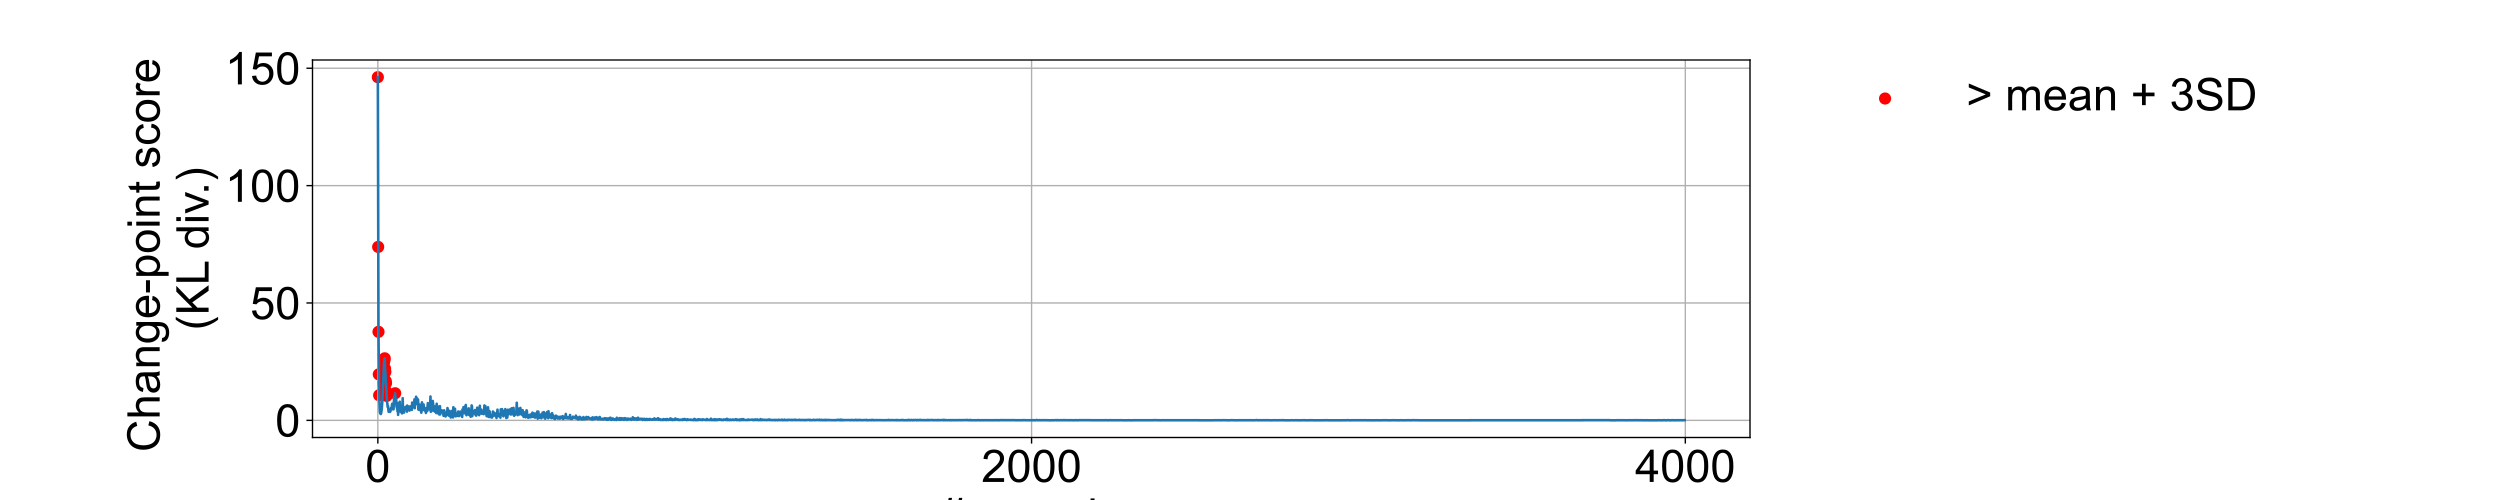 <?xml version="1.0" encoding="utf-8" standalone="no"?>
<!DOCTYPE svg PUBLIC "-//W3C//DTD SVG 1.1//EN"
  "http://www.w3.org/Graphics/SVG/1.1/DTD/svg11.dtd">
<!-- Created with matplotlib (https://matplotlib.org/) -->
<svg height="288pt" version="1.1" viewBox="0 0 1440 288" width="1440pt" xmlns="http://www.w3.org/2000/svg" xmlns:xlink="http://www.w3.org/1999/xlink">
 <defs>
  <style type="text/css">
*{stroke-linecap:butt;stroke-linejoin:round;}
  </style>
 </defs>
 <g id="figure_1">
  <g id="patch_1">
   <path d="M 0 288 
L 1440 288 
L 1440 0 
L 0 0 
z
" style="fill:#ffffff;"/>
  </g>
  <g id="axes_1">
   <g id="patch_2">
    <path d="M 180 252 
L 1008 252 
L 1008 34.56 
L 180 34.56 
z
" style="fill:#ffffff;"/>
   </g>
   <g id="PathCollection_1">
    <defs>
     <path d="M 0 3 
C 0.796 3 1.559 2.684 2.121 2.121 
C 2.684 1.559 3 0.796 3 0 
C 3 -0.796 2.684 -1.559 2.121 -2.121 
C 1.559 -2.684 0.796 -3 0 -3 
C -0.796 -3 -1.559 -2.684 -2.121 -2.121 
C -2.684 -1.559 -3 -0.796 -3 0 
C -3 0.796 -2.684 1.559 -2.121 2.121 
C -1.559 2.684 -0.796 3 0 3 
z
" id="m66135fdae0" style="stroke:#ff0000;"/>
    </defs>
    <g clip-path="url(#p5e02812627)">
     <use style="fill:#ff0000;stroke:#ff0000;" x="217.636" xlink:href="#m66135fdae0" y="44.444"/>
     <use style="fill:#ff0000;stroke:#ff0000;" x="217.825" xlink:href="#m66135fdae0" y="142.228"/>
     <use style="fill:#ff0000;stroke:#ff0000;" x="218.013" xlink:href="#m66135fdae0" y="191.132"/>
     <use style="fill:#ff0000;stroke:#ff0000;" x="218.201" xlink:href="#m66135fdae0" y="215.621"/>
     <use style="fill:#ff0000;stroke:#ff0000;" x="218.389" xlink:href="#m66135fdae0" y="227.667"/>
     <use style="fill:#ff0000;stroke:#ff0000;" x="220.461" xlink:href="#m66135fdae0" y="225.955"/>
     <use style="fill:#ff0000;stroke:#ff0000;" x="220.649" xlink:href="#m66135fdae0" y="220.928"/>
     <use style="fill:#ff0000;stroke:#ff0000;" x="220.837" xlink:href="#m66135fdae0" y="216.323"/>
     <use style="fill:#ff0000;stroke:#ff0000;" x="221.025" xlink:href="#m66135fdae0" y="212.292"/>
     <use style="fill:#ff0000;stroke:#ff0000;" x="221.214" xlink:href="#m66135fdae0" y="208.655"/>
     <use style="fill:#ff0000;stroke:#ff0000;" x="221.402" xlink:href="#m66135fdae0" y="207.575"/>
     <use style="fill:#ff0000;stroke:#ff0000;" x="221.59" xlink:href="#m66135fdae0" y="206.386"/>
     <use style="fill:#ff0000;stroke:#ff0000;" x="221.778" xlink:href="#m66135fdae0" y="212.343"/>
     <use style="fill:#ff0000;stroke:#ff0000;" x="221.967" xlink:href="#m66135fdae0" y="214.207"/>
     <use style="fill:#ff0000;stroke:#ff0000;" x="222.155" xlink:href="#m66135fdae0" y="219.416"/>
     <use style="fill:#ff0000;stroke:#ff0000;" x="222.343" xlink:href="#m66135fdae0" y="220.703"/>
     <use style="fill:#ff0000;stroke:#ff0000;" x="222.532" xlink:href="#m66135fdae0" y="225.633"/>
     <use style="fill:#ff0000;stroke:#ff0000;" x="222.72" xlink:href="#m66135fdae0" y="228.014"/>
     <use style="fill:#ff0000;stroke:#ff0000;" x="227.615" xlink:href="#m66135fdae0" y="226.525"/>
    </g>
   </g>
   <g id="matplotlib.axis_1">
    <g id="xtick_1">
     <g id="line2d_1">
      <path clip-path="url(#p5e02812627)" d="M 217.636 252 
L 217.636 34.56 
" style="fill:none;stroke:#b0b0b0;stroke-linecap:square;stroke-width:0.8;"/>
     </g>
     <g id="line2d_2">
      <defs>
       <path d="M 0 0 
L 0 3.5 
" id="m843c4f1ea7" style="stroke:#000000;stroke-width:0.8;"/>
      </defs>
      <g>
       <use style="stroke:#000000;stroke-width:0.8;" x="217.636" xlink:href="#m843c4f1ea7" y="252"/>
      </g>
     </g>
     <g id="text_1">
      <!-- 0 -->
      <defs>
       <path d="M 4.156 35.297 
Q 4.156 48 6.766 55.734 
Q 9.375 63.484 14.516 67.672 
Q 19.672 71.875 27.484 71.875 
Q 33.25 71.875 37.594 69.547 
Q 41.938 67.234 44.766 62.859 
Q 47.609 58.5 49.219 52.219 
Q 50.828 45.953 50.828 35.297 
Q 50.828 22.703 48.234 14.969 
Q 45.656 7.234 40.5 3 
Q 35.359 -1.219 27.484 -1.219 
Q 17.141 -1.219 11.234 6.203 
Q 4.156 15.141 4.156 35.297 
z
M 13.188 35.297 
Q 13.188 17.672 17.312 11.828 
Q 21.438 6 27.484 6 
Q 33.547 6 37.672 11.859 
Q 41.797 17.719 41.797 35.297 
Q 41.797 52.984 37.672 58.781 
Q 33.547 64.594 27.391 64.594 
Q 21.344 64.594 17.719 59.469 
Q 13.188 52.938 13.188 35.297 
z
" id="ArialMT-48"/>
      </defs>
      <g transform="translate(210.407 277.61)scale(0.26 -0.26)">
       <use xlink:href="#ArialMT-48"/>
      </g>
     </g>
    </g>
    <g id="xtick_2">
     <g id="line2d_3">
      <path clip-path="url(#p5e02812627)" d="M 594.188 252 
L 594.188 34.56 
" style="fill:none;stroke:#b0b0b0;stroke-linecap:square;stroke-width:0.8;"/>
     </g>
     <g id="line2d_4">
      <g>
       <use style="stroke:#000000;stroke-width:0.8;" x="594.188" xlink:href="#m843c4f1ea7" y="252"/>
      </g>
     </g>
     <g id="text_2">
      <!-- 2000 -->
      <defs>
       <path d="M 50.344 8.453 
L 50.344 0 
L 3.031 0 
Q 2.938 3.172 4.047 6.109 
Q 5.859 10.938 9.828 15.625 
Q 13.812 20.312 21.344 26.469 
Q 33.016 36.031 37.109 41.625 
Q 41.219 47.219 41.219 52.203 
Q 41.219 57.422 37.469 61 
Q 33.734 64.594 27.734 64.594 
Q 21.391 64.594 17.578 60.781 
Q 13.766 56.984 13.719 50.25 
L 4.688 51.172 
Q 5.609 61.281 11.656 66.578 
Q 17.719 71.875 27.938 71.875 
Q 38.234 71.875 44.234 66.156 
Q 50.25 60.453 50.25 52 
Q 50.25 47.703 48.484 43.547 
Q 46.734 39.406 42.656 34.812 
Q 38.578 30.219 29.109 22.219 
Q 21.188 15.578 18.938 13.203 
Q 16.703 10.844 15.234 8.453 
z
" id="ArialMT-50"/>
      </defs>
      <g transform="translate(565.271 277.61)scale(0.26 -0.26)">
       <use xlink:href="#ArialMT-50"/>
       <use x="55.615" xlink:href="#ArialMT-48"/>
       <use x="111.23" xlink:href="#ArialMT-48"/>
       <use x="166.846" xlink:href="#ArialMT-48"/>
      </g>
     </g>
    </g>
    <g id="xtick_3">
     <g id="line2d_5">
      <path clip-path="url(#p5e02812627)" d="M 970.74 252 
L 970.74 34.56 
" style="fill:none;stroke:#b0b0b0;stroke-linecap:square;stroke-width:0.8;"/>
     </g>
     <g id="line2d_6">
      <g>
       <use style="stroke:#000000;stroke-width:0.8;" x="970.74" xlink:href="#m843c4f1ea7" y="252"/>
      </g>
     </g>
     <g id="text_3">
      <!-- 4000 -->
      <defs>
       <path d="M 32.328 0 
L 32.328 17.141 
L 1.266 17.141 
L 1.266 25.203 
L 33.938 71.578 
L 41.109 71.578 
L 41.109 25.203 
L 50.781 25.203 
L 50.781 17.141 
L 41.109 17.141 
L 41.109 0 
z
M 32.328 25.203 
L 32.328 57.469 
L 9.906 25.203 
z
" id="ArialMT-52"/>
      </defs>
      <g transform="translate(941.823 277.61)scale(0.26 -0.26)">
       <use xlink:href="#ArialMT-52"/>
       <use x="55.615" xlink:href="#ArialMT-48"/>
       <use x="111.23" xlink:href="#ArialMT-48"/>
       <use x="166.846" xlink:href="#ArialMT-48"/>
      </g>
     </g>
    </g>
    <g id="text_4">
     <!-- # sample -->
     <defs>
      <path d="M 5.031 -1.219 
L 9.281 19.578 
L 1.031 19.578 
L 1.031 26.859 
L 10.75 26.859 
L 14.359 44.578 
L 1.031 44.578 
L 1.031 51.859 
L 15.828 51.859 
L 20.062 72.797 
L 27.391 72.797 
L 23.141 51.859 
L 38.531 51.859 
L 42.781 72.797 
L 50.141 72.797 
L 45.906 51.859 
L 54.344 51.859 
L 54.344 44.578 
L 44.438 44.578 
L 40.766 26.859 
L 54.344 26.859 
L 54.344 19.578 
L 39.312 19.578 
L 35.062 -1.219 
L 27.734 -1.219 
L 31.938 19.578 
L 16.609 19.578 
L 12.359 -1.219 
z
M 18.062 26.859 
L 33.406 26.859 
L 37.062 44.578 
L 21.688 44.578 
z
" id="ArialMT-35"/>
      <path id="ArialMT-32"/>
      <path d="M 3.078 15.484 
L 11.766 16.844 
Q 12.5 11.625 15.844 8.844 
Q 19.188 6.062 25.203 6.062 
Q 31.25 6.062 34.172 8.516 
Q 37.109 10.984 37.109 14.312 
Q 37.109 17.281 34.516 19 
Q 32.719 20.172 25.531 21.969 
Q 15.875 24.422 12.141 26.203 
Q 8.406 27.984 6.469 31.125 
Q 4.547 34.281 4.547 38.094 
Q 4.547 41.547 6.125 44.5 
Q 7.719 47.469 10.453 49.422 
Q 12.5 50.922 16.031 51.969 
Q 19.578 53.031 23.641 53.031 
Q 29.734 53.031 34.344 51.266 
Q 38.969 49.516 41.156 46.5 
Q 43.359 43.5 44.188 38.484 
L 35.594 37.312 
Q 35.016 41.312 32.203 43.547 
Q 29.391 45.797 24.266 45.797 
Q 18.219 45.797 15.625 43.797 
Q 13.031 41.797 13.031 39.109 
Q 13.031 37.406 14.109 36.031 
Q 15.188 34.625 17.484 33.688 
Q 18.797 33.203 25.25 31.453 
Q 34.578 28.953 38.25 27.359 
Q 41.938 25.781 44.031 22.75 
Q 46.141 19.734 46.141 15.234 
Q 46.141 10.844 43.578 6.953 
Q 41.016 3.078 36.172 0.953 
Q 31.344 -1.172 25.25 -1.172 
Q 15.141 -1.172 9.844 3.031 
Q 4.547 7.234 3.078 15.484 
z
" id="ArialMT-115"/>
      <path d="M 40.438 6.391 
Q 35.547 2.25 31.031 0.531 
Q 26.516 -1.172 21.344 -1.172 
Q 12.797 -1.172 8.203 3 
Q 3.609 7.172 3.609 13.672 
Q 3.609 17.484 5.344 20.625 
Q 7.078 23.781 9.891 25.688 
Q 12.703 27.594 16.219 28.562 
Q 18.797 29.25 24.031 29.891 
Q 34.672 31.156 39.703 32.906 
Q 39.75 34.719 39.75 35.203 
Q 39.75 40.578 37.25 42.781 
Q 33.891 45.75 27.25 45.75 
Q 21.047 45.75 18.094 43.578 
Q 15.141 41.406 13.719 35.891 
L 5.125 37.062 
Q 6.297 42.578 8.984 45.969 
Q 11.672 49.359 16.75 51.188 
Q 21.828 53.031 28.516 53.031 
Q 35.156 53.031 39.297 51.469 
Q 43.453 49.906 45.406 47.531 
Q 47.359 45.172 48.141 41.547 
Q 48.578 39.312 48.578 33.453 
L 48.578 21.734 
Q 48.578 9.469 49.141 6.219 
Q 49.703 2.984 51.375 0 
L 42.188 0 
Q 40.828 2.734 40.438 6.391 
z
M 39.703 26.031 
Q 34.906 24.078 25.344 22.703 
Q 19.922 21.922 17.672 20.938 
Q 15.438 19.969 14.203 18.094 
Q 12.984 16.219 12.984 13.922 
Q 12.984 10.406 15.641 8.062 
Q 18.312 5.719 23.438 5.719 
Q 28.516 5.719 32.469 7.938 
Q 36.422 10.156 38.281 14.016 
Q 39.703 17 39.703 22.797 
z
" id="ArialMT-97"/>
      <path d="M 6.594 0 
L 6.594 51.859 
L 14.453 51.859 
L 14.453 44.578 
Q 16.891 48.391 20.938 50.703 
Q 25 53.031 30.172 53.031 
Q 35.938 53.031 39.625 50.641 
Q 43.312 48.25 44.828 43.953 
Q 50.984 53.031 60.844 53.031 
Q 68.562 53.031 72.703 48.75 
Q 76.859 44.484 76.859 35.594 
L 76.859 0 
L 68.109 0 
L 68.109 32.672 
Q 68.109 37.938 67.25 40.25 
Q 66.406 42.578 64.156 43.984 
Q 61.922 45.406 58.891 45.406 
Q 53.422 45.406 49.797 41.766 
Q 46.188 38.141 46.188 30.125 
L 46.188 0 
L 37.406 0 
L 37.406 33.688 
Q 37.406 39.547 35.25 42.469 
Q 33.109 45.406 28.219 45.406 
Q 24.516 45.406 21.359 43.453 
Q 18.219 41.5 16.797 37.734 
Q 15.375 33.984 15.375 26.906 
L 15.375 0 
z
" id="ArialMT-109"/>
      <path d="M 6.594 -19.875 
L 6.594 51.859 
L 14.594 51.859 
L 14.594 45.125 
Q 17.438 49.078 21 51.047 
Q 24.562 53.031 29.641 53.031 
Q 36.281 53.031 41.359 49.609 
Q 46.438 46.188 49.016 39.953 
Q 51.609 33.734 51.609 26.312 
Q 51.609 18.359 48.75 11.984 
Q 45.906 5.609 40.453 2.219 
Q 35.016 -1.172 29 -1.172 
Q 24.609 -1.172 21.109 0.688 
Q 17.625 2.547 15.375 5.375 
L 15.375 -19.875 
z
M 14.547 25.641 
Q 14.547 15.625 18.594 10.844 
Q 22.656 6.062 28.422 6.062 
Q 34.281 6.062 38.453 11.016 
Q 42.625 15.969 42.625 26.375 
Q 42.625 36.281 38.547 41.203 
Q 34.469 46.141 28.812 46.141 
Q 23.188 46.141 18.859 40.891 
Q 14.547 35.641 14.547 25.641 
z
" id="ArialMT-112"/>
      <path d="M 6.391 0 
L 6.391 71.578 
L 15.188 71.578 
L 15.188 0 
z
" id="ArialMT-108"/>
      <path d="M 42.094 16.703 
L 51.172 15.578 
Q 49.031 7.625 43.219 3.219 
Q 37.406 -1.172 28.375 -1.172 
Q 17 -1.172 10.328 5.828 
Q 3.656 12.844 3.656 25.484 
Q 3.656 38.578 10.391 45.797 
Q 17.141 53.031 27.875 53.031 
Q 38.281 53.031 44.875 45.953 
Q 51.469 38.875 51.469 26.031 
Q 51.469 25.25 51.422 23.688 
L 12.75 23.688 
Q 13.234 15.141 17.578 10.594 
Q 21.922 6.062 28.422 6.062 
Q 33.25 6.062 36.672 8.594 
Q 40.094 11.141 42.094 16.703 
z
M 13.234 30.906 
L 42.188 30.906 
Q 41.609 37.453 38.875 40.719 
Q 34.672 45.797 27.984 45.797 
Q 21.922 45.797 17.797 41.75 
Q 13.672 37.703 13.234 30.906 
z
" id="ArialMT-101"/>
     </defs>
     <g transform="translate(541.255 305.705)scale(0.26 -0.26)">
      <use xlink:href="#ArialMT-35"/>
      <use x="55.615" xlink:href="#ArialMT-32"/>
      <use x="83.398" xlink:href="#ArialMT-115"/>
      <use x="133.398" xlink:href="#ArialMT-97"/>
      <use x="189.014" xlink:href="#ArialMT-109"/>
      <use x="272.314" xlink:href="#ArialMT-112"/>
      <use x="327.93" xlink:href="#ArialMT-108"/>
      <use x="350.146" xlink:href="#ArialMT-101"/>
     </g>
    </g>
   </g>
   <g id="matplotlib.axis_2">
    <g id="ytick_1">
     <g id="line2d_7">
      <path clip-path="url(#p5e02812627)" d="M 180 242.123 
L 1008 242.123 
" style="fill:none;stroke:#b0b0b0;stroke-linecap:square;stroke-width:0.8;"/>
     </g>
     <g id="line2d_8">
      <defs>
       <path d="M 0 0 
L -3.5 0 
" id="m301605bb4f" style="stroke:#000000;stroke-width:0.8;"/>
      </defs>
      <g>
       <use style="stroke:#000000;stroke-width:0.8;" x="180" xlink:href="#m301605bb4f" y="242.123"/>
      </g>
     </g>
     <g id="text_5">
      <!-- 0 -->
      <g transform="translate(158.542 251.428)scale(0.26 -0.26)">
       <use xlink:href="#ArialMT-48"/>
      </g>
     </g>
    </g>
    <g id="ytick_2">
     <g id="line2d_9">
      <path clip-path="url(#p5e02812627)" d="M 180 174.52 
L 1008 174.52 
" style="fill:none;stroke:#b0b0b0;stroke-linecap:square;stroke-width:0.8;"/>
     </g>
     <g id="line2d_10">
      <g>
       <use style="stroke:#000000;stroke-width:0.8;" x="180" xlink:href="#m301605bb4f" y="174.52"/>
      </g>
     </g>
     <g id="text_6">
      <!-- 50 -->
      <defs>
       <path d="M 4.156 18.75 
L 13.375 19.531 
Q 14.406 12.797 18.141 9.391 
Q 21.875 6 27.156 6 
Q 33.5 6 37.891 10.781 
Q 42.281 15.578 42.281 23.484 
Q 42.281 31 38.062 35.344 
Q 33.844 39.703 27 39.703 
Q 22.75 39.703 19.328 37.766 
Q 15.922 35.844 13.969 32.766 
L 5.719 33.844 
L 12.641 70.609 
L 48.25 70.609 
L 48.25 62.203 
L 19.672 62.203 
L 15.828 42.969 
Q 22.266 47.469 29.344 47.469 
Q 38.719 47.469 45.156 40.969 
Q 51.609 34.469 51.609 24.266 
Q 51.609 14.547 45.953 7.469 
Q 39.062 -1.219 27.156 -1.219 
Q 17.391 -1.219 11.203 4.25 
Q 5.031 9.719 4.156 18.75 
z
" id="ArialMT-53"/>
      </defs>
      <g transform="translate(144.083 183.825)scale(0.26 -0.26)">
       <use xlink:href="#ArialMT-53"/>
       <use x="55.615" xlink:href="#ArialMT-48"/>
      </g>
     </g>
    </g>
    <g id="ytick_3">
     <g id="line2d_11">
      <path clip-path="url(#p5e02812627)" d="M 180 106.917 
L 1008 106.917 
" style="fill:none;stroke:#b0b0b0;stroke-linecap:square;stroke-width:0.8;"/>
     </g>
     <g id="line2d_12">
      <g>
       <use style="stroke:#000000;stroke-width:0.8;" x="180" xlink:href="#m301605bb4f" y="106.917"/>
      </g>
     </g>
     <g id="text_7">
      <!-- 100 -->
      <defs>
       <path d="M 37.25 0 
L 28.469 0 
L 28.469 56 
Q 25.297 52.984 20.141 49.953 
Q 14.984 46.922 10.891 45.406 
L 10.891 53.906 
Q 18.266 57.375 23.781 62.297 
Q 29.297 67.234 31.594 71.875 
L 37.25 71.875 
z
" id="ArialMT-49"/>
      </defs>
      <g transform="translate(129.625 116.222)scale(0.26 -0.26)">
       <use xlink:href="#ArialMT-49"/>
       <use x="55.615" xlink:href="#ArialMT-48"/>
       <use x="111.23" xlink:href="#ArialMT-48"/>
      </g>
     </g>
    </g>
    <g id="ytick_4">
     <g id="line2d_13">
      <path clip-path="url(#p5e02812627)" d="M 180 39.314 
L 1008 39.314 
" style="fill:none;stroke:#b0b0b0;stroke-linecap:square;stroke-width:0.8;"/>
     </g>
     <g id="line2d_14">
      <g>
       <use style="stroke:#000000;stroke-width:0.8;" x="180" xlink:href="#m301605bb4f" y="39.314"/>
      </g>
     </g>
     <g id="text_8">
      <!-- 150 -->
      <g transform="translate(129.625 48.619)scale(0.26 -0.26)">
       <use xlink:href="#ArialMT-49"/>
       <use x="55.615" xlink:href="#ArialMT-53"/>
       <use x="111.23" xlink:href="#ArialMT-48"/>
      </g>
     </g>
    </g>
    <g id="text_9">
     <!-- Change-point score  -->
     <defs>
      <path d="M 58.797 25.094 
L 68.266 22.703 
Q 65.281 11.031 57.547 4.906 
Q 49.812 -1.219 38.625 -1.219 
Q 27.047 -1.219 19.797 3.484 
Q 12.547 8.203 8.766 17.141 
Q 4.984 26.078 4.984 36.328 
Q 4.984 47.516 9.25 55.828 
Q 13.531 64.156 21.406 68.469 
Q 29.297 72.797 38.766 72.797 
Q 49.516 72.797 56.828 67.328 
Q 64.156 61.859 67.047 51.953 
L 57.719 49.75 
Q 55.219 57.562 50.484 61.125 
Q 45.75 64.703 38.578 64.703 
Q 30.328 64.703 24.781 60.734 
Q 19.234 56.781 16.984 50.109 
Q 14.75 43.453 14.75 36.375 
Q 14.75 27.25 17.406 20.438 
Q 20.062 13.625 25.672 10.25 
Q 31.297 6.891 37.844 6.891 
Q 45.797 6.891 51.312 11.469 
Q 56.844 16.062 58.797 25.094 
z
" id="ArialMT-67"/>
      <path d="M 6.594 0 
L 6.594 71.578 
L 15.375 71.578 
L 15.375 45.906 
Q 21.531 53.031 30.906 53.031 
Q 36.672 53.031 40.922 50.75 
Q 45.172 48.484 47 44.484 
Q 48.828 40.484 48.828 32.859 
L 48.828 0 
L 40.047 0 
L 40.047 32.859 
Q 40.047 39.453 37.188 42.453 
Q 34.328 45.453 29.109 45.453 
Q 25.203 45.453 21.75 43.422 
Q 18.312 41.406 16.844 37.938 
Q 15.375 34.469 15.375 28.375 
L 15.375 0 
z
" id="ArialMT-104"/>
      <path d="M 6.594 0 
L 6.594 51.859 
L 14.5 51.859 
L 14.5 44.484 
Q 20.219 53.031 31 53.031 
Q 35.688 53.031 39.625 51.344 
Q 43.562 49.656 45.516 46.922 
Q 47.469 44.188 48.25 40.438 
Q 48.734 37.984 48.734 31.891 
L 48.734 0 
L 39.938 0 
L 39.938 31.547 
Q 39.938 36.922 38.906 39.578 
Q 37.891 42.234 35.281 43.812 
Q 32.672 45.406 29.156 45.406 
Q 23.531 45.406 19.453 41.844 
Q 15.375 38.281 15.375 28.328 
L 15.375 0 
z
" id="ArialMT-110"/>
      <path d="M 4.984 -4.297 
L 13.531 -5.562 
Q 14.062 -9.516 16.5 -11.328 
Q 19.781 -13.766 25.438 -13.766 
Q 31.547 -13.766 34.859 -11.328 
Q 38.188 -8.891 39.359 -4.5 
Q 40.047 -1.812 39.984 6.781 
Q 34.234 0 25.641 0 
Q 14.938 0 9.078 7.719 
Q 3.219 15.438 3.219 26.219 
Q 3.219 33.641 5.906 39.906 
Q 8.594 46.188 13.688 49.609 
Q 18.797 53.031 25.688 53.031 
Q 34.859 53.031 40.828 45.609 
L 40.828 51.859 
L 48.922 51.859 
L 48.922 7.031 
Q 48.922 -5.078 46.453 -10.125 
Q 44 -15.188 38.641 -18.109 
Q 33.297 -21.047 25.484 -21.047 
Q 16.219 -21.047 10.5 -16.875 
Q 4.781 -12.703 4.984 -4.297 
z
M 12.25 26.859 
Q 12.25 16.656 16.297 11.969 
Q 20.359 7.281 26.469 7.281 
Q 32.516 7.281 36.609 11.938 
Q 40.719 16.609 40.719 26.562 
Q 40.719 36.078 36.5 40.906 
Q 32.281 45.75 26.312 45.75 
Q 20.453 45.75 16.344 40.984 
Q 12.25 36.234 12.25 26.859 
z
" id="ArialMT-103"/>
      <path d="M 3.172 21.484 
L 3.172 30.328 
L 30.172 30.328 
L 30.172 21.484 
z
" id="ArialMT-45"/>
      <path d="M 3.328 25.922 
Q 3.328 40.328 11.328 47.266 
Q 18.016 53.031 27.641 53.031 
Q 38.328 53.031 45.109 46.016 
Q 51.906 39.016 51.906 26.656 
Q 51.906 16.656 48.906 10.906 
Q 45.906 5.172 40.156 2 
Q 34.422 -1.172 27.641 -1.172 
Q 16.75 -1.172 10.031 5.812 
Q 3.328 12.797 3.328 25.922 
z
M 12.359 25.922 
Q 12.359 15.969 16.703 11.016 
Q 21.047 6.062 27.641 6.062 
Q 34.188 6.062 38.531 11.031 
Q 42.875 16.016 42.875 26.219 
Q 42.875 35.844 38.5 40.797 
Q 34.125 45.75 27.641 45.75 
Q 21.047 45.75 16.703 40.812 
Q 12.359 35.891 12.359 25.922 
z
" id="ArialMT-111"/>
      <path d="M 6.641 61.469 
L 6.641 71.578 
L 15.438 71.578 
L 15.438 61.469 
z
M 6.641 0 
L 6.641 51.859 
L 15.438 51.859 
L 15.438 0 
z
" id="ArialMT-105"/>
      <path d="M 25.781 7.859 
L 27.047 0.094 
Q 23.344 -0.688 20.406 -0.688 
Q 15.625 -0.688 12.984 0.828 
Q 10.359 2.344 9.281 4.812 
Q 8.203 7.281 8.203 15.188 
L 8.203 45.016 
L 1.766 45.016 
L 1.766 51.859 
L 8.203 51.859 
L 8.203 64.703 
L 16.938 69.969 
L 16.938 51.859 
L 25.781 51.859 
L 25.781 45.016 
L 16.938 45.016 
L 16.938 14.703 
Q 16.938 10.938 17.406 9.859 
Q 17.875 8.797 18.922 8.156 
Q 19.969 7.516 21.922 7.516 
Q 23.391 7.516 25.781 7.859 
z
" id="ArialMT-116"/>
      <path d="M 40.438 19 
L 49.078 17.875 
Q 47.656 8.938 41.812 3.875 
Q 35.984 -1.172 27.484 -1.172 
Q 16.844 -1.172 10.375 5.781 
Q 3.906 12.75 3.906 25.734 
Q 3.906 34.125 6.688 40.422 
Q 9.469 46.734 15.156 49.875 
Q 20.844 53.031 27.547 53.031 
Q 35.984 53.031 41.359 48.75 
Q 46.734 44.484 48.25 36.625 
L 39.703 35.297 
Q 38.484 40.531 35.375 43.156 
Q 32.281 45.797 27.875 45.797 
Q 21.234 45.797 17.078 41.031 
Q 12.938 36.281 12.938 25.984 
Q 12.938 15.531 16.938 10.797 
Q 20.953 6.062 27.391 6.062 
Q 32.562 6.062 36.031 9.234 
Q 39.5 12.406 40.438 19 
z
" id="ArialMT-99"/>
      <path d="M 6.5 0 
L 6.5 51.859 
L 14.406 51.859 
L 14.406 44 
Q 17.438 49.516 20 51.266 
Q 22.562 53.031 25.641 53.031 
Q 30.078 53.031 34.672 50.203 
L 31.641 42.047 
Q 28.422 43.953 25.203 43.953 
Q 22.312 43.953 20.016 42.219 
Q 17.719 40.484 16.75 37.406 
Q 15.281 32.719 15.281 27.156 
L 15.281 0 
z
" id="ArialMT-114"/>
     </defs>
     <g transform="translate(91.968 260.341)rotate(-90)scale(0.26 -0.26)">
      <use xlink:href="#ArialMT-67"/>
      <use x="72.217" xlink:href="#ArialMT-104"/>
      <use x="127.832" xlink:href="#ArialMT-97"/>
      <use x="183.447" xlink:href="#ArialMT-110"/>
      <use x="239.062" xlink:href="#ArialMT-103"/>
      <use x="294.678" xlink:href="#ArialMT-101"/>
      <use x="350.293" xlink:href="#ArialMT-45"/>
      <use x="383.594" xlink:href="#ArialMT-112"/>
      <use x="439.209" xlink:href="#ArialMT-111"/>
      <use x="494.824" xlink:href="#ArialMT-105"/>
      <use x="517.041" xlink:href="#ArialMT-110"/>
      <use x="572.656" xlink:href="#ArialMT-116"/>
      <use x="600.439" xlink:href="#ArialMT-32"/>
      <use x="628.223" xlink:href="#ArialMT-115"/>
      <use x="678.223" xlink:href="#ArialMT-99"/>
      <use x="728.223" xlink:href="#ArialMT-111"/>
      <use x="783.838" xlink:href="#ArialMT-114"/>
      <use x="817.139" xlink:href="#ArialMT-101"/>
      <use x="872.754" xlink:href="#ArialMT-32"/>
     </g>
     <!-- (KL div.) -->
     <defs>
      <path d="M 23.391 -21.047 
Q 16.109 -11.859 11.078 0.438 
Q 6.062 12.75 6.062 25.922 
Q 6.062 37.547 9.812 48.188 
Q 14.203 60.547 23.391 72.797 
L 29.688 72.797 
Q 23.781 62.641 21.875 58.297 
Q 18.891 51.562 17.188 44.234 
Q 15.094 35.109 15.094 25.875 
Q 15.094 2.391 29.688 -21.047 
z
" id="ArialMT-40"/>
      <path d="M 7.328 0 
L 7.328 71.578 
L 16.797 71.578 
L 16.797 36.078 
L 52.344 71.578 
L 65.188 71.578 
L 35.156 42.578 
L 66.5 0 
L 54 0 
L 28.516 36.234 
L 16.797 24.812 
L 16.797 0 
z
" id="ArialMT-75"/>
      <path d="M 7.328 0 
L 7.328 71.578 
L 16.797 71.578 
L 16.797 8.453 
L 52.047 8.453 
L 52.047 0 
z
" id="ArialMT-76"/>
      <path d="M 40.234 0 
L 40.234 6.547 
Q 35.297 -1.172 25.734 -1.172 
Q 19.531 -1.172 14.328 2.25 
Q 9.125 5.672 6.266 11.797 
Q 3.422 17.922 3.422 25.875 
Q 3.422 33.641 6 39.969 
Q 8.594 46.297 13.766 49.656 
Q 18.953 53.031 25.344 53.031 
Q 30.031 53.031 33.688 51.047 
Q 37.359 49.078 39.656 45.906 
L 39.656 71.578 
L 48.391 71.578 
L 48.391 0 
z
M 12.453 25.875 
Q 12.453 15.922 16.641 10.984 
Q 20.844 6.062 26.562 6.062 
Q 32.328 6.062 36.344 10.766 
Q 40.375 15.484 40.375 25.141 
Q 40.375 35.797 36.266 40.766 
Q 32.172 45.75 26.172 45.75 
Q 20.312 45.75 16.375 40.969 
Q 12.453 36.188 12.453 25.875 
z
" id="ArialMT-100"/>
      <path d="M 21 0 
L 1.266 51.859 
L 10.547 51.859 
L 21.688 20.797 
Q 23.484 15.766 25 10.359 
Q 26.172 14.453 28.266 20.219 
L 39.797 51.859 
L 48.828 51.859 
L 29.203 0 
z
" id="ArialMT-118"/>
      <path d="M 9.078 0 
L 9.078 10.016 
L 19.094 10.016 
L 19.094 0 
z
" id="ArialMT-46"/>
      <path d="M 12.359 -21.047 
L 6.062 -21.047 
Q 20.656 2.391 20.656 25.875 
Q 20.656 35.062 18.562 44.094 
Q 16.891 51.422 13.922 58.156 
Q 12.016 62.547 6.062 72.797 
L 12.359 72.797 
Q 21.531 60.547 25.922 48.188 
Q 29.688 37.547 29.688 25.922 
Q 29.688 12.75 24.625 0.438 
Q 19.578 -11.859 12.359 -21.047 
z
" id="ArialMT-41"/>
     </defs>
     <g transform="translate(120.153 190.232)rotate(-90)scale(0.26 -0.26)">
      <use xlink:href="#ArialMT-40"/>
      <use x="33.301" xlink:href="#ArialMT-75"/>
      <use x="100" xlink:href="#ArialMT-76"/>
      <use x="151.865" xlink:href="#ArialMT-32"/>
      <use x="179.648" xlink:href="#ArialMT-100"/>
      <use x="235.264" xlink:href="#ArialMT-105"/>
      <use x="257.48" xlink:href="#ArialMT-118"/>
      <use x="300.105" xlink:href="#ArialMT-46"/>
      <use x="327.889" xlink:href="#ArialMT-41"/>
     </g>
    </g>
   </g>
   <g id="line2d_15">
    <path clip-path="url(#p5e02812627)" d="M 217.636 44.444 
L 218.013 191.132 
L 218.389 227.667 
L 218.766 236.757 
L 218.954 238.03 
L 219.331 238.473 
L 219.519 238.08 
L 219.896 235.5 
L 220.272 230.376 
L 221.214 208.655 
L 221.59 206.386 
L 221.778 212.343 
L 221.967 214.207 
L 222.155 219.416 
L 222.343 220.703 
L 222.72 228.014 
L 222.908 231.437 
L 223.096 232.392 
L 223.285 234.4 
L 223.473 233.823 
L 223.849 237.159 
L 224.038 237.005 
L 224.226 236.215 
L 224.414 236.448 
L 224.603 237.262 
L 224.791 237.135 
L 224.979 236.356 
L 225.167 235.09 
L 225.356 235.896 
L 225.921 232.524 
L 226.109 235.731 
L 226.297 235.246 
L 226.485 233.679 
L 226.674 235.774 
L 227.05 228.438 
L 227.238 230.782 
L 227.427 231.179 
L 227.615 226.525 
L 227.803 232.442 
L 227.992 229.232 
L 228.18 229.524 
L 228.368 233.763 
L 228.556 234.809 
L 228.745 233.372 
L 228.933 236.854 
L 229.121 232.184 
L 229.309 238.966 
L 229.498 234.705 
L 229.686 237.238 
L 229.874 236.801 
L 230.063 235.283 
L 230.251 231.379 
L 230.439 235.148 
L 230.816 235.591 
L 231.004 237.353 
L 231.381 234.485 
L 231.569 238.105 
L 231.757 237.303 
L 231.945 229.356 
L 232.134 236.98 
L 232.322 235.821 
L 232.51 237.657 
L 232.698 237.645 
L 232.887 234.87 
L 233.075 235.645 
L 233.263 235.04 
L 233.452 234.902 
L 233.64 234.329 
L 233.828 234.378 
L 234.016 234.19 
L 234.205 234.644 
L 234.393 237.102 
L 234.581 233.605 
L 234.769 234.146 
L 234.958 235.635 
L 235.334 234.367 
L 235.523 234.536 
L 235.711 234.142 
L 235.899 236.484 
L 236.464 235.391 
L 236.652 233.998 
L 236.841 234.745 
L 237.029 234.437 
L 237.217 236.091 
L 237.405 231.879 
L 237.594 234.481 
L 237.782 233.076 
L 237.97 234.516 
L 238.158 234.582 
L 238.535 232.766 
L 238.723 230.048 
L 238.912 235.128 
L 239.1 230.409 
L 239.288 232.615 
L 239.476 231.629 
L 239.665 228.517 
L 239.853 232.772 
L 240.229 229.459 
L 240.606 231.641 
L 240.794 230.122 
L 240.983 235.929 
L 241.171 235.429 
L 241.359 232.915 
L 241.547 232.916 
L 241.736 236.157 
L 241.924 234.148 
L 242.112 235.872 
L 242.301 233.682 
L 242.677 237.696 
L 242.865 235.965 
L 243.054 231.752 
L 243.242 235.505 
L 243.43 232.826 
L 243.618 236.164 
L 243.995 232.982 
L 244.183 235.048 
L 244.372 234.917 
L 244.748 236.606 
L 244.936 236.576 
L 245.125 235.091 
L 245.313 237.862 
L 245.501 235.708 
L 245.689 235.594 
L 246.066 236.767 
L 246.443 232.2 
L 246.631 235.87 
L 246.819 233.899 
L 247.007 233.362 
L 247.384 235.781 
L 247.572 235.083 
L 247.761 233.597 
L 247.949 228.388 
L 248.137 237.179 
L 248.325 235.674 
L 248.514 236.871 
L 248.702 235.007 
L 248.89 235.162 
L 249.078 236.142 
L 249.267 230.956 
L 249.455 232.578 
L 249.643 236.399 
L 249.832 236.484 
L 250.02 233.903 
L 250.208 236.892 
L 250.396 236.275 
L 250.585 234.132 
L 250.773 237.266 
L 250.961 237.335 
L 251.149 237.137 
L 251.338 237.946 
L 251.526 232.569 
L 251.714 234.944 
L 251.903 235.659 
L 252.091 234.045 
L 252.279 238.066 
L 252.467 235.747 
L 252.656 235.719 
L 253.032 238.759 
L 253.221 234.691 
L 253.409 233.939 
L 253.597 238.684 
L 253.785 236.107 
L 253.974 237.7 
L 254.162 236.332 
L 254.35 237.215 
L 254.538 237.313 
L 254.727 237.082 
L 254.915 237.526 
L 255.103 236.463 
L 255.48 239.509 
L 255.668 237.084 
L 255.856 236.354 
L 256.045 237.206 
L 256.233 239.168 
L 256.421 237.737 
L 256.609 239.882 
L 256.798 238.981 
L 256.986 239.444 
L 257.174 237.768 
L 257.363 237.623 
L 257.551 238.592 
L 257.739 235.043 
L 257.927 236.029 
L 258.116 238.98 
L 258.304 239.102 
L 258.492 238.646 
L 258.681 239.488 
L 258.869 236.639 
L 259.245 237.313 
L 259.622 240.478 
L 259.998 237.569 
L 260.187 237.514 
L 260.375 236.626 
L 260.94 240.438 
L 261.128 234.581 
L 261.316 239.635 
L 261.505 239.474 
L 261.693 237.718 
L 261.881 238.961 
L 262.069 235.454 
L 262.446 239.81 
L 262.634 238.848 
L 262.823 239.688 
L 263.011 239.443 
L 263.199 238.248 
L 263.387 238.123 
L 263.576 239.508 
L 263.952 237.034 
L 264.141 239.296 
L 264.329 239.684 
L 264.705 237.692 
L 264.894 238.152 
L 265.082 237.067 
L 265.27 239.206 
L 265.458 237.361 
L 265.647 237.647 
L 265.835 238.584 
L 266.023 238.67 
L 266.212 240.159 
L 266.4 235.848 
L 266.588 236.024 
L 266.776 237.208 
L 266.965 234.54 
L 267.153 236.231 
L 267.341 235.705 
L 267.529 238.073 
L 267.718 235.206 
L 267.906 234.126 
L 268.094 234.038 
L 268.283 233.274 
L 268.659 239.163 
L 268.847 236.111 
L 269.036 236.083 
L 269.412 237.397 
L 269.601 238.092 
L 269.977 235.213 
L 270.165 239.025 
L 270.542 238.812 
L 270.73 238.027 
L 270.918 238.451 
L 271.107 240.052 
L 271.295 236.125 
L 271.483 236.882 
L 271.672 233.521 
L 271.86 234.076 
L 272.048 239.67 
L 272.425 236.9 
L 272.613 238.101 
L 272.801 237.998 
L 272.989 237.039 
L 273.178 238.044 
L 273.366 238.203 
L 273.554 236.205 
L 273.743 238.457 
L 273.931 239.041 
L 274.119 238.554 
L 274.307 239.399 
L 274.684 237.697 
L 274.872 234.818 
L 275.249 237.8 
L 275.437 237.976 
L 275.625 236.617 
L 275.814 238.636 
L 276.002 239.127 
L 276.19 237.281 
L 276.378 233.719 
L 276.567 238.119 
L 276.755 235.619 
L 276.943 237.751 
L 277.132 237.779 
L 277.32 236.007 
L 277.508 238.343 
L 277.696 237.963 
L 277.885 237.923 
L 278.073 237.266 
L 278.449 237.642 
L 278.638 238.556 
L 278.826 237.627 
L 279.014 233.545 
L 279.203 237.429 
L 279.391 233.954 
L 279.579 233.964 
L 279.767 236.329 
L 279.956 235.418 
L 280.144 238.704 
L 280.332 239.744 
L 280.521 235.718 
L 280.709 237.367 
L 280.897 235.194 
L 281.085 234.613 
L 281.274 236.482 
L 281.462 240.144 
L 282.027 236.919 
L 282.403 240.258 
L 282.78 239.422 
L 282.968 239.335 
L 283.345 240.514 
L 283.533 240.037 
L 283.721 239.909 
L 283.909 237.029 
L 284.286 238.019 
L 284.474 237.643 
L 284.851 239.403 
L 285.039 238.455 
L 285.604 238.113 
L 285.981 240.756 
L 286.169 238.36 
L 286.357 238.139 
L 286.545 235.971 
L 286.734 238.441 
L 286.922 239.422 
L 287.11 239.158 
L 287.298 239.775 
L 287.487 238.817 
L 287.863 238.486 
L 288.052 238.785 
L 288.24 240.561 
L 288.428 235.792 
L 288.616 236.867 
L 288.805 236.18 
L 288.993 238.894 
L 289.181 235.654 
L 289.37 236.264 
L 289.558 237.25 
L 289.934 239.788 
L 290.123 238.801 
L 290.311 238.565 
L 290.499 236.854 
L 290.687 238.92 
L 290.876 238.961 
L 291.064 235.647 
L 291.252 239.026 
L 291.441 239.229 
L 291.629 240.747 
L 291.817 239.032 
L 292.005 239.002 
L 292.194 240.504 
L 292.57 236.008 
L 292.758 238.738 
L 292.947 238.017 
L 293.135 238.035 
L 293.323 237.187 
L 293.512 237.903 
L 293.7 235.846 
L 294.265 238.782 
L 294.453 237.608 
L 294.641 235.195 
L 294.83 238.523 
L 295.018 235.184 
L 295.206 238.077 
L 295.394 238.623 
L 295.771 234.938 
L 296.147 239.485 
L 296.336 238.611 
L 296.524 238.467 
L 296.712 238.923 
L 297.089 237.707 
L 297.277 237.397 
L 297.465 236.37 
L 297.654 231.986 
L 297.842 238.089 
L 298.03 237.184 
L 298.218 239.112 
L 298.407 235.304 
L 298.595 237.134 
L 298.783 236.759 
L 298.972 238.695 
L 299.16 237.885 
L 299.348 238.681 
L 299.536 238.208 
L 299.725 234.957 
L 299.913 236.991 
L 300.101 236.534 
L 300.29 237.359 
L 300.478 237.343 
L 300.666 238.657 
L 300.854 239.111 
L 301.043 236.261 
L 301.231 237.933 
L 301.419 237.844 
L 301.607 240.121 
L 301.796 239.713 
L 301.984 237.558 
L 302.172 237.889 
L 302.549 239.954 
L 302.737 240.347 
L 302.925 238.352 
L 303.302 236.343 
L 303.49 236.717 
L 303.678 239.565 
L 303.867 240.152 
L 304.055 239.288 
L 304.243 240.663 
L 304.432 239.156 
L 304.62 239.145 
L 304.808 239.545 
L 304.996 240.385 
L 305.373 238.854 
L 305.561 239.93 
L 305.75 240.34 
L 305.938 238.631 
L 306.126 239.811 
L 306.314 239.029 
L 306.503 239.361 
L 306.691 237.672 
L 306.879 240.125 
L 307.067 239.729 
L 307.256 239.688 
L 307.444 238.121 
L 307.632 240.039 
L 307.821 240.278 
L 308.009 238.239 
L 308.197 240.552 
L 308.385 238.266 
L 308.574 238.204 
L 308.762 239.497 
L 308.95 239.436 
L 309.138 239.517 
L 309.327 239.103 
L 309.515 237.02 
L 309.703 241.128 
L 309.892 240.14 
L 310.08 237.088 
L 310.268 239.316 
L 310.456 239.32 
L 310.645 240.655 
L 310.833 239.279 
L 311.398 238.809 
L 311.774 240.917 
L 311.963 240.692 
L 312.151 240.158 
L 312.527 237.652 
L 312.716 238.969 
L 312.904 238.271 
L 313.092 239.497 
L 313.281 237.373 
L 313.469 240.263 
L 313.657 240.786 
L 313.845 239.147 
L 314.034 241.158 
L 314.222 240.033 
L 314.41 238.146 
L 314.598 240.068 
L 314.787 239.907 
L 314.975 239.232 
L 315.163 237.308 
L 315.728 240.86 
L 315.916 236.862 
L 316.105 238.922 
L 316.293 238.197 
L 316.481 239.306 
L 316.67 239.53 
L 316.858 240.424 
L 317.046 240.296 
L 317.234 238.907 
L 317.611 240.839 
L 317.799 240.352 
L 317.987 237.981 
L 318.176 238.985 
L 318.364 240.716 
L 318.552 239.147 
L 318.741 239.436 
L 318.929 240.884 
L 319.117 241.057 
L 319.305 240.054 
L 319.682 241.372 
L 320.247 239.42 
L 320.435 240.669 
L 320.623 240.557 
L 320.812 239.843 
L 321 240.821 
L 321.188 239.989 
L 321.376 241.082 
L 321.565 241.006 
L 322.13 240.137 
L 322.318 240.884 
L 322.506 241.158 
L 322.694 240.181 
L 322.883 240.053 
L 323.071 240.797 
L 323.447 240.303 
L 323.636 240.738 
L 323.824 240.411 
L 324.012 239.714 
L 324.201 239.77 
L 324.389 241.398 
L 324.765 240.743 
L 324.954 240.764 
L 325.142 240.58 
L 325.33 240.012 
L 325.518 240.845 
L 325.707 240.106 
L 325.895 238.424 
L 326.083 240.315 
L 326.272 240.158 
L 326.46 240.891 
L 326.648 240.809 
L 326.836 240.277 
L 327.025 240.299 
L 327.213 241.061 
L 327.401 240.669 
L 327.59 240.623 
L 327.778 240.405 
L 327.966 240.014 
L 328.154 240.811 
L 328.343 239.031 
L 328.531 241.2 
L 328.907 240.809 
L 329.096 241.296 
L 329.284 240.835 
L 329.472 241.227 
L 329.849 240.456 
L 330.037 239.999 
L 330.225 240.618 
L 330.414 240.615 
L 330.602 240.825 
L 330.79 240.394 
L 330.978 240.655 
L 331.167 240.693 
L 331.355 240.299 
L 331.543 240.571 
L 331.732 239.403 
L 331.92 241.083 
L 332.108 241.007 
L 332.296 241.068 
L 332.485 240.347 
L 333.05 241.621 
L 333.238 240.677 
L 333.614 241.439 
L 333.803 240.1 
L 333.991 240.293 
L 334.179 240.266 
L 334.556 241.149 
L 334.744 240.731 
L 334.932 241.562 
L 335.121 240.82 
L 335.309 241.299 
L 335.497 240.795 
L 335.685 241.616 
L 335.874 241.282 
L 336.062 240.235 
L 336.25 241.407 
L 336.438 240.649 
L 336.627 241.48 
L 336.815 241.523 
L 337.003 241.337 
L 337.192 240.741 
L 337.38 241.252 
L 337.756 240.162 
L 337.945 241.353 
L 338.133 240.731 
L 338.321 241.303 
L 338.698 240.358 
L 338.886 240.238 
L 339.263 241.076 
L 339.451 240.929 
L 339.639 241.257 
L 339.827 240.979 
L 340.016 241.115 
L 340.204 241.39 
L 340.581 241.315 
L 340.769 240.779 
L 340.957 240.971 
L 341.145 241.681 
L 341.334 240.381 
L 342.087 241.498 
L 342.275 240.769 
L 342.463 240.503 
L 342.652 241.333 
L 342.84 241.188 
L 343.028 240.787 
L 343.216 241.161 
L 343.405 240.307 
L 343.593 240.279 
L 343.781 241.123 
L 343.97 241.194 
L 344.158 240.825 
L 344.346 241.547 
L 344.534 241.337 
L 344.723 240.599 
L 344.911 241.467 
L 345.099 240.984 
L 345.287 241.459 
L 345.476 240.205 
L 346.041 241.519 
L 346.229 241.326 
L 346.417 241.38 
L 346.605 241.585 
L 346.794 241.606 
L 346.982 241.201 
L 347.358 241.542 
L 347.547 241.241 
L 347.735 241.587 
L 347.923 241.104 
L 348.112 241.433 
L 348.3 240.86 
L 348.488 241.468 
L 348.676 241.258 
L 348.865 241.521 
L 349.053 240.945 
L 349.241 241.724 
L 349.43 241.283 
L 349.618 241.773 
L 349.806 241.051 
L 349.994 241.152 
L 350.183 241.781 
L 350.371 241.083 
L 350.559 241.41 
L 350.747 241.157 
L 350.936 241.578 
L 351.124 240.726 
L 351.312 241.116 
L 351.501 241.148 
L 351.689 240.612 
L 352.065 241.885 
L 352.254 241.466 
L 352.442 241.488 
L 352.63 241.711 
L 352.818 241.496 
L 353.007 241.021 
L 353.195 241.552 
L 353.383 241.433 
L 353.572 241.758 
L 353.948 241.43 
L 354.136 241.837 
L 354.325 241.476 
L 354.513 241.787 
L 354.89 241.468 
L 355.078 241.91 
L 355.266 240.618 
L 355.454 241.321 
L 356.019 241.692 
L 356.207 241.459 
L 356.396 241.447 
L 356.584 241.675 
L 356.772 240.846 
L 356.961 241.846 
L 357.149 240.935 
L 357.337 240.996 
L 357.525 241.777 
L 357.714 240.846 
L 357.902 241.7 
L 358.279 241.106 
L 358.467 241.615 
L 358.655 241.59 
L 358.843 240.953 
L 359.032 241.665 
L 359.22 241.557 
L 359.408 241.852 
L 359.596 241.397 
L 359.785 241.397 
L 359.973 240.843 
L 360.161 241.533 
L 360.538 241.498 
L 360.726 241.588 
L 360.914 241.129 
L 361.103 241.897 
L 361.291 241.162 
L 361.479 241.441 
L 361.667 241.164 
L 361.856 241.64 
L 362.044 241.14 
L 362.232 241.556 
L 362.797 241.478 
L 362.985 241.518 
L 363.174 241.174 
L 363.362 241.38 
L 363.55 241.83 
L 363.739 241.598 
L 363.927 241.562 
L 364.115 241.407 
L 364.303 241.554 
L 364.492 240.365 
L 364.68 241.63 
L 365.056 241.416 
L 365.433 241.687 
L 365.621 240.922 
L 365.81 241.504 
L 365.998 241.145 
L 366.186 241.176 
L 366.374 241.522 
L 366.563 241.042 
L 366.751 241.775 
L 366.939 240.958 
L 367.127 241.102 
L 367.316 241.707 
L 367.504 240.593 
L 367.692 241.324 
L 367.881 241.325 
L 368.069 241.604 
L 368.257 241.272 
L 368.445 241.53 
L 368.634 241.239 
L 368.822 241.38 
L 369.199 241.182 
L 369.387 241.501 
L 369.763 241.308 
L 369.952 241.457 
L 370.14 241.87 
L 370.328 241.254 
L 370.705 241.683 
L 370.893 241.345 
L 371.27 241.275 
L 371.458 241.891 
L 372.211 241.7 
L 372.399 241.302 
L 372.587 241.763 
L 372.776 241.892 
L 372.964 241.426 
L 373.341 241.435 
L 373.717 241.762 
L 373.905 241.54 
L 374.094 241.82 
L 374.282 241.295 
L 374.847 241.592 
L 375.223 241.61 
L 375.412 241.828 
L 375.6 241.792 
L 375.976 241.502 
L 376.165 241.643 
L 376.353 241.582 
L 376.541 241.696 
L 376.73 241.439 
L 376.918 240.975 
L 377.106 241.687 
L 377.294 241.317 
L 377.483 241.397 
L 377.671 241.703 
L 378.236 241.643 
L 378.424 241.294 
L 378.612 241.604 
L 378.801 241.425 
L 378.989 240.888 
L 379.177 241.362 
L 379.554 241.832 
L 379.742 241.325 
L 379.93 241.693 
L 380.119 241.741 
L 380.307 241.503 
L 380.683 241.921 
L 380.872 241.721 
L 381.248 241.867 
L 381.436 241.699 
L 381.625 241.683 
L 381.813 241.958 
L 382.19 241.38 
L 382.566 241.847 
L 382.754 241.535 
L 382.943 241.636 
L 383.131 241.504 
L 383.319 241.823 
L 383.507 241.526 
L 383.696 241.985 
L 383.884 241.601 
L 384.072 241.746 
L 384.261 241.343 
L 384.449 241.385 
L 384.825 241.795 
L 385.014 241.915 
L 385.39 241.628 
L 385.767 241.708 
L 385.955 241.47 
L 386.143 241.006 
L 386.332 241.816 
L 386.52 241.713 
L 386.708 241.817 
L 386.896 241.3 
L 387.085 241.785 
L 387.273 241.952 
L 388.026 241.599 
L 388.214 241.9 
L 388.403 241.573 
L 388.779 241.86 
L 388.967 241.048 
L 389.156 241.746 
L 389.532 241.405 
L 389.721 241.45 
L 389.909 241.628 
L 390.097 241.514 
L 390.474 241.878 
L 390.662 241.548 
L 391.227 241.962 
L 391.415 241.767 
L 391.792 241.853 
L 391.98 241.883 
L 392.168 241.73 
L 392.356 241.857 
L 392.545 241.727 
L 392.921 241.712 
L 393.11 241.939 
L 393.298 241.763 
L 393.486 241.408 
L 393.674 241.723 
L 393.863 241.61 
L 394.051 241.846 
L 394.427 241.323 
L 394.616 241.694 
L 395.181 241.813 
L 395.369 241.975 
L 395.557 241.667 
L 395.745 241.724 
L 395.934 241.469 
L 396.122 241.903 
L 396.31 241.704 
L 396.687 241.752 
L 396.875 241.859 
L 397.252 241.776 
L 397.628 241.846 
L 397.816 241.669 
L 398.381 241.918 
L 398.57 241.765 
L 399.134 241.988 
L 399.323 241.866 
L 399.511 242.008 
L 399.887 241.33 
L 400.076 241.329 
L 400.264 241.897 
L 400.452 241.82 
L 400.641 241.585 
L 400.829 242.041 
L 401.017 241.919 
L 401.205 242.002 
L 401.394 241.861 
L 401.582 242.011 
L 401.77 241.859 
L 401.959 241.864 
L 402.147 241.485 
L 402.335 241.941 
L 402.523 241.534 
L 402.712 241.517 
L 402.9 241.808 
L 403.276 241.593 
L 403.465 241.86 
L 403.653 241.784 
L 403.841 241.949 
L 404.218 241.676 
L 404.594 241.941 
L 404.783 241.504 
L 404.971 241.698 
L 405.159 241.671 
L 405.347 241.844 
L 405.912 241.744 
L 406.101 241.903 
L 406.289 241.722 
L 406.477 241.964 
L 406.665 241.834 
L 406.854 241.952 
L 407.042 241.794 
L 407.23 241.365 
L 407.419 241.793 
L 407.607 241.932 
L 407.795 241.779 
L 407.983 241.883 
L 408.36 241.78 
L 408.736 241.953 
L 408.925 241.777 
L 409.113 241.928 
L 409.49 241.159 
L 409.678 241.948 
L 409.866 241.652 
L 410.054 242.007 
L 410.619 241.681 
L 410.807 242.006 
L 411.184 241.591 
L 411.372 241.946 
L 411.561 241.941 
L 411.749 241.426 
L 411.937 242.036 
L 412.125 241.936 
L 412.314 241.591 
L 412.502 242.013 
L 412.879 241.656 
L 413.067 241.751 
L 413.255 241.988 
L 413.632 241.552 
L 413.82 241.769 
L 414.008 241.714 
L 414.196 241.824 
L 414.385 241.487 
L 414.573 241.53 
L 414.761 241.841 
L 414.95 241.587 
L 415.326 241.678 
L 415.514 241.942 
L 415.703 241.714 
L 415.891 241.961 
L 416.267 241.866 
L 416.644 241.972 
L 416.832 241.615 
L 417.021 241.854 
L 417.209 241.751 
L 417.585 241.738 
L 417.774 241.554 
L 417.962 241.867 
L 418.15 241.72 
L 418.339 241.928 
L 418.527 241.829 
L 418.715 241.239 
L 418.903 241.931 
L 419.092 241.946 
L 419.28 241.534 
L 419.468 241.592 
L 419.656 241.929 
L 420.033 241.724 
L 420.221 241.998 
L 420.41 241.774 
L 420.598 241.789 
L 420.786 241.65 
L 420.974 241.925 
L 421.351 241.965 
L 422.104 241.61 
L 422.292 241.936 
L 422.481 241.805 
L 422.857 241.89 
L 423.045 241.739 
L 423.234 241.87 
L 423.422 241.734 
L 423.61 241.816 
L 423.799 241.451 
L 424.175 241.943 
L 424.363 241.567 
L 424.552 241.996 
L 425.116 241.737 
L 425.305 241.952 
L 425.681 241.902 
L 425.87 242.05 
L 426.058 241.612 
L 426.246 241.691 
L 426.434 242.01 
L 426.623 241.621 
L 426.811 241.914 
L 426.999 241.965 
L 427.376 241.409 
L 427.564 241.743 
L 427.752 241.677 
L 427.941 241.958 
L 428.129 241.442 
L 428.317 241.938 
L 428.694 241.932 
L 428.882 241.796 
L 429.447 241.937 
L 430.388 241.916 
L 430.576 242.013 
L 430.765 241.975 
L 430.953 241.626 
L 431.706 241.892 
L 433.401 241.675 
L 433.589 241.934 
L 433.777 241.861 
L 433.965 242.01 
L 434.342 241.733 
L 434.53 241.694 
L 434.719 241.944 
L 435.095 241.593 
L 435.472 241.893 
L 435.66 241.729 
L 435.848 241.932 
L 436.036 241.873 
L 436.225 241.598 
L 436.413 241.96 
L 436.601 241.832 
L 436.79 241.981 
L 436.978 241.868 
L 437.166 241.988 
L 437.354 241.885 
L 437.543 241.983 
L 437.919 241.74 
L 438.108 241.419 
L 438.296 242.013 
L 438.672 241.773 
L 438.861 241.971 
L 439.237 241.688 
L 439.425 241.898 
L 440.179 241.783 
L 440.367 241.984 
L 441.12 241.822 
L 441.308 241.94 
L 441.496 241.858 
L 441.685 242.014 
L 441.873 241.783 
L 442.061 241.803 
L 442.25 241.945 
L 442.814 241.794 
L 443.003 241.589 
L 443.191 241.927 
L 443.379 241.961 
L 443.568 241.735 
L 443.756 241.97 
L 443.944 241.882 
L 444.697 242.018 
L 444.885 241.884 
L 445.45 241.986 
L 445.639 241.979 
L 445.827 241.859 
L 446.203 242.05 
L 446.392 241.834 
L 446.58 242.061 
L 447.145 241.854 
L 447.71 242.074 
L 447.898 241.899 
L 448.086 241.977 
L 448.274 241.844 
L 448.463 241.987 
L 448.651 241.749 
L 449.028 241.991 
L 449.216 241.923 
L 449.781 241.984 
L 450.157 241.892 
L 450.345 241.691 
L 450.534 242 
L 450.91 242.046 
L 451.099 241.929 
L 451.475 242.043 
L 451.663 242.007 
L 451.852 241.692 
L 452.416 242.025 
L 453.358 241.89 
L 453.546 242.071 
L 453.923 241.774 
L 454.299 241.923 
L 455.052 241.801 
L 455.429 241.994 
L 455.617 242.018 
L 455.805 241.838 
L 456.559 242.032 
L 456.747 241.823 
L 457.123 241.897 
L 457.312 241.955 
L 457.688 241.764 
L 457.876 241.926 
L 458.065 241.724 
L 458.253 242.014 
L 458.818 241.955 
L 459.948 241.9 
L 460.136 242.018 
L 460.512 241.778 
L 460.701 241.925 
L 460.889 241.914 
L 461.265 242.034 
L 461.83 241.897 
L 462.207 241.982 
L 462.395 241.873 
L 462.772 242.013 
L 463.148 241.952 
L 463.713 242.051 
L 463.901 241.857 
L 464.09 241.997 
L 466.161 241.802 
L 466.349 242.056 
L 466.725 241.888 
L 466.914 241.878 
L 467.102 242.025 
L 467.855 241.988 
L 468.232 241.983 
L 468.42 241.778 
L 468.608 241.938 
L 468.796 241.833 
L 468.985 241.994 
L 469.173 241.913 
L 469.361 242.022 
L 469.738 241.953 
L 469.926 242.015 
L 470.114 241.808 
L 470.303 241.962 
L 470.868 241.824 
L 471.244 241.973 
L 471.432 241.947 
L 471.809 242.036 
L 471.997 241.706 
L 472.374 241.929 
L 472.75 242.028 
L 473.127 241.836 
L 473.315 242.025 
L 473.503 241.862 
L 473.88 242.041 
L 474.068 241.901 
L 474.256 242.068 
L 474.445 241.928 
L 474.633 242.027 
L 475.01 241.86 
L 475.198 242.025 
L 475.386 241.834 
L 475.574 242.09 
L 475.763 241.841 
L 475.951 241.979 
L 476.139 241.847 
L 476.328 242.027 
L 477.269 241.864 
L 477.457 242.031 
L 477.645 241.916 
L 478.21 241.985 
L 479.34 242.03 
L 480.093 242.007 
L 481.411 242.065 
L 481.599 241.907 
L 481.788 241.976 
L 481.976 241.889 
L 482.164 242.018 
L 482.917 241.763 
L 483.105 242.006 
L 483.294 242.003 
L 483.482 241.843 
L 483.859 242.064 
L 484.235 241.705 
L 484.423 242.038 
L 484.612 242.066 
L 484.8 241.859 
L 485.176 242.082 
L 485.365 241.82 
L 485.553 242.003 
L 489.319 241.941 
L 489.507 242.068 
L 490.072 241.96 
L 490.26 242.052 
L 490.448 241.894 
L 491.013 241.963 
L 491.201 241.916 
L 491.578 242.041 
L 492.519 241.989 
L 492.708 241.813 
L 493.272 242.048 
L 493.461 241.864 
L 493.649 242.054 
L 494.402 241.921 
L 494.59 242.017 
L 494.779 241.862 
L 495.155 241.981 
L 495.343 241.838 
L 495.532 242.053 
L 496.285 241.988 
L 496.473 242.055 
L 496.85 241.946 
L 497.226 242.064 
L 497.414 241.964 
L 497.603 242.037 
L 497.791 241.907 
L 498.356 242.002 
L 498.732 241.95 
L 498.921 242.037 
L 499.109 241.834 
L 499.485 242.047 
L 500.05 242.076 
L 500.427 242.024 
L 501.557 241.955 
L 501.745 242.089 
L 501.933 241.91 
L 502.121 242.05 
L 502.31 241.897 
L 502.498 241.997 
L 502.874 241.85 
L 503.063 242.046 
L 504.381 242.025 
L 504.569 242.035 
L 504.757 241.928 
L 504.945 242.063 
L 506.075 241.975 
L 506.452 242.028 
L 506.828 241.989 
L 508.711 242.047 
L 509.088 242.052 
L 509.652 242.033 
L 510.217 242.025 
L 510.782 242.069 
L 511.159 241.987 
L 511.723 241.99 
L 511.912 241.841 
L 512.1 242.078 
L 512.477 242.004 
L 513.418 242.029 
L 513.606 241.922 
L 514.171 242.007 
L 515.489 242.048 
L 515.677 241.952 
L 516.242 242.06 
L 516.43 241.901 
L 516.807 242.089 
L 516.995 241.97 
L 518.125 242.069 
L 518.69 242.007 
L 518.878 242.056 
L 519.066 241.94 
L 519.631 242.037 
L 519.819 241.884 
L 520.008 242.028 
L 520.384 241.973 
L 520.949 242.098 
L 521.325 242.051 
L 521.702 242.035 
L 521.89 242.09 
L 522.079 241.99 
L 522.267 242.08 
L 522.455 242.012 
L 522.643 242.069 
L 522.832 241.926 
L 523.02 242.06 
L 523.397 241.813 
L 523.585 242.04 
L 523.773 241.976 
L 523.961 242.072 
L 524.15 241.96 
L 524.526 242.087 
L 525.091 241.873 
L 525.468 242.085 
L 526.032 242.061 
L 526.221 241.87 
L 526.597 242.031 
L 527.162 241.984 
L 527.35 241.861 
L 527.915 242.086 
L 528.292 241.895 
L 528.48 242.051 
L 528.857 241.93 
L 529.045 242.049 
L 529.61 241.898 
L 529.798 242.01 
L 529.986 241.853 
L 530.174 242.037 
L 530.363 241.885 
L 530.739 242.049 
L 531.304 241.965 
L 531.492 242.073 
L 531.681 241.98 
L 531.869 242.031 
L 532.245 241.919 
L 532.434 242.07 
L 533.752 242 
L 534.128 242.056 
L 534.317 241.875 
L 534.881 242.082 
L 535.07 241.907 
L 535.446 242.06 
L 535.823 241.923 
L 536.011 242.007 
L 536.388 241.944 
L 536.764 242.016 
L 536.952 241.914 
L 537.141 242.002 
L 537.329 241.895 
L 537.705 242.045 
L 538.459 242.045 
L 538.647 241.954 
L 539.212 242.043 
L 539.965 242.037 
L 540.153 241.866 
L 540.341 242.018 
L 540.53 241.96 
L 540.718 242.066 
L 541.094 241.989 
L 541.471 242.031 
L 542.036 242.012 
L 542.789 241.945 
L 542.977 241.881 
L 543.165 242.039 
L 543.542 242.069 
L 543.73 241.823 
L 544.107 241.978 
L 544.295 242.08 
L 544.483 241.929 
L 544.672 242.028 
L 545.048 242.003 
L 545.801 242.053 
L 546.366 241.987 
L 546.931 242.073 
L 547.308 241.983 
L 547.496 242.088 
L 547.684 241.944 
L 548.061 242.074 
L 548.437 242.041 
L 549.002 241.95 
L 549.379 242.053 
L 550.32 241.999 
L 550.885 242.029 
L 551.073 241.949 
L 551.261 242.061 
L 552.203 241.981 
L 552.579 242.004 
L 552.768 241.93 
L 553.144 242.04 
L 553.709 241.96 
L 553.897 242.056 
L 554.839 241.961 
L 556.91 241.979 
L 557.098 241.838 
L 557.474 242.063 
L 558.416 241.97 
L 558.792 242.077 
L 558.981 241.889 
L 559.169 242.063 
L 559.545 242.058 
L 560.11 242.037 
L 560.487 242.051 
L 562.746 242.041 
L 563.123 242.016 
L 563.688 241.994 
L 563.876 242.097 
L 564.064 242.007 
L 564.252 242.065 
L 564.629 242.039 
L 567.077 242.056 
L 567.641 242.012 
L 568.959 242.071 
L 569.336 242.058 
L 573.101 242.056 
L 573.666 242.01 
L 574.043 242.023 
L 574.419 242.087 
L 574.796 241.997 
L 574.984 242.096 
L 575.361 242.032 
L 575.926 242.056 
L 576.114 241.967 
L 576.49 242.017 
L 577.808 241.995 
L 589.293 242.063 
L 589.481 241.952 
L 589.858 242.068 
L 590.046 241.987 
L 590.611 242.046 
L 596.824 242.075 
L 597.012 241.889 
L 597.577 242.03 
L 598.33 242.052 
L 598.707 242.027 
L 599.648 242.047 
L 600.025 242.042 
L 600.59 242.001 
L 601.154 242.062 
L 601.908 242.024 
L 605.673 242.108 
L 605.861 242.018 
L 606.238 242.082 
L 606.614 242.029 
L 606.803 242.114 
L 606.991 242.024 
L 607.368 242.054 
L 607.932 241.994 
L 608.497 242.084 
L 608.686 242.061 
L 608.874 241.924 
L 609.25 242.043 
L 609.815 242.077 
L 611.321 242.011 
L 611.698 242.053 
L 613.204 241.976 
L 613.392 242.1 
L 613.769 241.997 
L 614.522 242.062 
L 614.899 242.016 
L 615.463 242.078 
L 615.84 242 
L 616.028 242.077 
L 616.405 242.024 
L 617.346 242.062 
L 618.852 242.09 
L 619.041 241.964 
L 619.794 242.058 
L 620.735 242.076 
L 621.3 242.019 
L 635.609 242.052 
L 636.174 242.052 
L 636.927 242.029 
L 637.115 241.949 
L 637.492 242.097 
L 637.868 242.079 
L 638.433 242.047 
L 638.998 242.054 
L 639.751 242.022 
L 640.128 242.065 
L 640.504 242.044 
L 641.069 242.054 
L 644.646 242.064 
L 645.776 242.026 
L 646.341 242.074 
L 647.094 242.077 
L 648.035 242.092 
L 649.73 242.082 
L 649.918 242.02 
L 650.483 242.092 
L 651.989 242.077 
L 652.93 242.101 
L 653.119 242.008 
L 653.683 242.067 
L 654.813 242.056 
L 666.486 242.031 
L 667.051 242.059 
L 668.746 242.079 
L 669.31 242.053 
L 696.987 242.079 
L 697.552 242.079 
L 698.117 242.077 
L 705.271 242.03 
L 705.648 242.055 
L 707.907 242.086 
L 708.284 242.052 
L 709.79 242.021 
L 710.166 242.054 
L 710.731 242.058 
L 712.614 242.095 
L 713.367 242.062 
L 718.262 242.066 
L 718.639 242.073 
L 719.015 242.068 
L 720.333 242.042 
L 721.463 242.085 
L 723.346 242.031 
L 723.91 241.926 
L 724.287 242.081 
L 725.228 242.048 
L 727.676 242.034 
L 728.994 242.082 
L 729.182 241.978 
L 729.559 242.042 
L 730.124 242.048 
L 731.065 242.067 
L 731.818 242.082 
L 735.019 242.06 
L 735.395 242.087 
L 736.337 242.051 
L 737.843 242.072 
L 738.784 242.016 
L 738.972 242.082 
L 739.161 241.975 
L 739.537 242.097 
L 743.491 242.078 
L 744.056 242.058 
L 744.997 242.079 
L 746.692 242.061 
L 747.068 242.091 
L 747.257 242.011 
L 747.633 242.079 
L 748.386 242.096 
L 750.834 242.049 
L 751.21 242.08 
L 751.399 241.998 
L 751.775 242.076 
L 754.035 242.096 
L 754.411 242.019 
L 754.976 242.103 
L 755.164 241.988 
L 755.541 242.07 
L 761.566 242.09 
L 762.13 242.041 
L 762.884 242.092 
L 764.013 242.031 
L 764.39 242.051 
L 765.143 242.087 
L 773.804 242.09 
L 773.992 242.018 
L 774.368 242.088 
L 776.816 242.026 
L 777.381 242.096 
L 779.264 242.056 
L 781.146 242.059 
L 784.535 242.056 
L 786.041 242.054 
L 788.113 242.086 
L 788.489 242.059 
L 789.43 242.083 
L 790.372 242.097 
L 790.937 242.112 
L 793.008 242.053 
L 793.573 242.095 
L 795.267 242.077 
L 798.468 242.055 
L 798.656 242.015 
L 799.033 242.078 
L 801.292 242.089 
L 802.045 242.033 
L 802.61 242.058 
L 805.999 242.086 
L 806.564 242.073 
L 807.317 242.052 
L 808.258 242.091 
L 808.635 242.095 
L 809.576 242.073 
L 810.141 242.068 
L 813.341 242.076 
L 813.718 242.024 
L 816.73 242.065 
L 816.919 242.017 
L 817.295 242.091 
L 927.437 242.026 
L 927.625 242.112 
L 928.19 242.089 
L 931.391 242.071 
L 931.767 242.032 
L 937.039 242.079 
L 937.415 242.071 
L 938.168 242.061 
L 940.051 242.069 
L 940.616 242.058 
L 941.934 242.069 
L 942.311 241.984 
L 942.687 242.047 
L 947.582 242.08 
L 947.771 242.015 
L 948.335 242.112 
L 948.712 242.057 
L 949.842 242.104 
L 951.724 242.103 
L 955.678 242.064 
L 956.431 242.079 
L 956.996 242.068 
L 957.937 242.094 
L 958.502 241.949 
L 958.879 242.073 
L 959.82 242.078 
L 961.326 242.003 
L 961.515 242.086 
L 961.891 242.076 
L 962.456 242.084 
L 962.644 242 
L 962.833 242.094 
L 963.209 242.056 
L 964.151 242.017 
L 964.339 242.109 
L 965.092 242.059 
L 966.222 242.058 
L 966.598 242.072 
L 967.539 242.072 
L 968.104 242.069 
L 969.046 242.057 
L 969.422 242.061 
L 969.799 242.072 
L 970.364 242.021 
L 970.364 242.021 
" style="fill:none;stroke:#1f77b4;stroke-linecap:square;stroke-width:1.5;"/>
   </g>
   <g id="patch_3">
    <path d="M 180 252 
L 180 34.56 
" style="fill:none;stroke:#000000;stroke-linecap:square;stroke-linejoin:miter;stroke-width:0.8;"/>
   </g>
   <g id="patch_4">
    <path d="M 1008 252 
L 1008 34.56 
" style="fill:none;stroke:#000000;stroke-linecap:square;stroke-linejoin:miter;stroke-width:0.8;"/>
   </g>
   <g id="patch_5">
    <path d="M 180 252 
L 1008 252 
" style="fill:none;stroke:#000000;stroke-linecap:square;stroke-linejoin:miter;stroke-width:0.8;"/>
   </g>
   <g id="patch_6">
    <path d="M 180 34.56 
L 1008 34.56 
" style="fill:none;stroke:#000000;stroke-linecap:square;stroke-linejoin:miter;stroke-width:0.8;"/>
   </g>
   <g id="legend_1">
    <g id="PathCollection_2">
     <g>
      <use style="fill:#ff0000;stroke:#ff0000;" x="1085.8" xlink:href="#m66135fdae0" y="56.745"/>
     </g>
    </g>
    <g id="text_10">
     <!-- &gt; mean + 3SD -->
     <defs>
      <path d="M 52.875 31.297 
L 5.469 11.031 
L 5.469 19.781 
L 43.016 35.359 
L 5.469 50.781 
L 5.469 59.516 
L 52.875 39.5 
z
" id="ArialMT-62"/>
      <path d="M 25.047 11.578 
L 25.047 31.203 
L 5.562 31.203 
L 5.562 39.406 
L 25.047 39.406 
L 25.047 58.891 
L 33.344 58.891 
L 33.344 39.406 
L 52.828 39.406 
L 52.828 31.203 
L 33.344 31.203 
L 33.344 11.578 
z
" id="ArialMT-43"/>
      <path d="M 4.203 18.891 
L 12.984 20.062 
Q 14.5 12.594 18.141 9.297 
Q 21.781 6 27 6 
Q 33.203 6 37.469 10.297 
Q 41.75 14.594 41.75 20.953 
Q 41.75 27 37.797 30.922 
Q 33.844 34.859 27.734 34.859 
Q 25.25 34.859 21.531 33.891 
L 22.516 41.609 
Q 23.391 41.5 23.922 41.5 
Q 29.547 41.5 34.031 44.422 
Q 38.531 47.359 38.531 53.469 
Q 38.531 58.297 35.25 61.469 
Q 31.984 64.656 26.812 64.656 
Q 21.688 64.656 18.266 61.422 
Q 14.844 58.203 13.875 51.766 
L 5.078 53.328 
Q 6.688 62.156 12.391 67.016 
Q 18.109 71.875 26.609 71.875 
Q 32.469 71.875 37.391 69.359 
Q 42.328 66.844 44.938 62.5 
Q 47.562 58.156 47.562 53.266 
Q 47.562 48.641 45.062 44.828 
Q 42.578 41.016 37.703 38.766 
Q 44.047 37.312 47.562 32.688 
Q 51.078 28.078 51.078 21.141 
Q 51.078 11.766 44.234 5.25 
Q 37.406 -1.266 26.953 -1.266 
Q 17.531 -1.266 11.297 4.344 
Q 5.078 9.969 4.203 18.891 
z
" id="ArialMT-51"/>
      <path d="M 4.5 23 
L 13.422 23.781 
Q 14.062 18.406 16.375 14.969 
Q 18.703 11.531 23.578 9.406 
Q 28.469 7.281 34.578 7.281 
Q 39.984 7.281 44.141 8.891 
Q 48.297 10.5 50.312 13.297 
Q 52.344 16.109 52.344 19.438 
Q 52.344 22.797 50.391 25.312 
Q 48.438 27.828 43.953 29.547 
Q 41.062 30.672 31.203 33.031 
Q 21.344 35.406 17.391 37.5 
Q 12.25 40.188 9.734 44.156 
Q 7.234 48.141 7.234 53.078 
Q 7.234 58.5 10.297 63.203 
Q 13.375 67.922 19.281 70.359 
Q 25.203 72.797 32.422 72.797 
Q 40.375 72.797 46.453 70.234 
Q 52.547 67.672 55.812 62.688 
Q 59.078 57.719 59.328 51.422 
L 50.25 50.734 
Q 49.516 57.516 45.281 60.984 
Q 41.062 64.453 32.812 64.453 
Q 24.219 64.453 20.281 61.297 
Q 16.359 58.156 16.359 53.719 
Q 16.359 49.859 19.141 47.359 
Q 21.875 44.875 33.422 42.266 
Q 44.969 39.656 49.266 37.703 
Q 55.516 34.812 58.484 30.391 
Q 61.469 25.984 61.469 20.219 
Q 61.469 14.5 58.203 9.438 
Q 54.938 4.391 48.797 1.578 
Q 42.672 -1.219 35.016 -1.219 
Q 25.297 -1.219 18.719 1.609 
Q 12.156 4.438 8.422 10.125 
Q 4.688 15.828 4.5 23 
z
" id="ArialMT-83"/>
      <path d="M 7.719 0 
L 7.719 71.578 
L 32.375 71.578 
Q 40.719 71.578 45.125 70.562 
Q 51.266 69.141 55.609 65.438 
Q 61.281 60.641 64.078 53.188 
Q 66.891 45.75 66.891 36.188 
Q 66.891 28.031 64.984 21.734 
Q 63.094 15.438 60.109 11.297 
Q 57.125 7.172 53.578 4.797 
Q 50.047 2.438 45.047 1.219 
Q 40.047 0 33.547 0 
z
M 17.188 8.453 
L 32.469 8.453 
Q 39.547 8.453 43.578 9.766 
Q 47.609 11.078 50 13.484 
Q 53.375 16.844 55.25 22.531 
Q 57.125 28.219 57.125 36.328 
Q 57.125 47.562 53.438 53.594 
Q 49.75 59.625 44.484 61.672 
Q 40.672 63.141 32.234 63.141 
L 17.188 63.141 
z
" id="ArialMT-68"/>
     </defs>
     <g transform="translate(1132.6 63.57)scale(0.26 -0.26)">
      <use xlink:href="#ArialMT-62"/>
      <use x="58.398" xlink:href="#ArialMT-32"/>
      <use x="86.182" xlink:href="#ArialMT-109"/>
      <use x="169.482" xlink:href="#ArialMT-101"/>
      <use x="225.098" xlink:href="#ArialMT-97"/>
      <use x="280.713" xlink:href="#ArialMT-110"/>
      <use x="336.328" xlink:href="#ArialMT-32"/>
      <use x="364.111" xlink:href="#ArialMT-43"/>
      <use x="422.51" xlink:href="#ArialMT-32"/>
      <use x="450.293" xlink:href="#ArialMT-51"/>
      <use x="505.908" xlink:href="#ArialMT-83"/>
      <use x="572.607" xlink:href="#ArialMT-68"/>
     </g>
    </g>
   </g>
  </g>
 </g>
 <defs>
  <clipPath id="p5e02812627">
   <rect height="217.44" width="828" x="180" y="34.56"/>
  </clipPath>
 </defs>
</svg>
